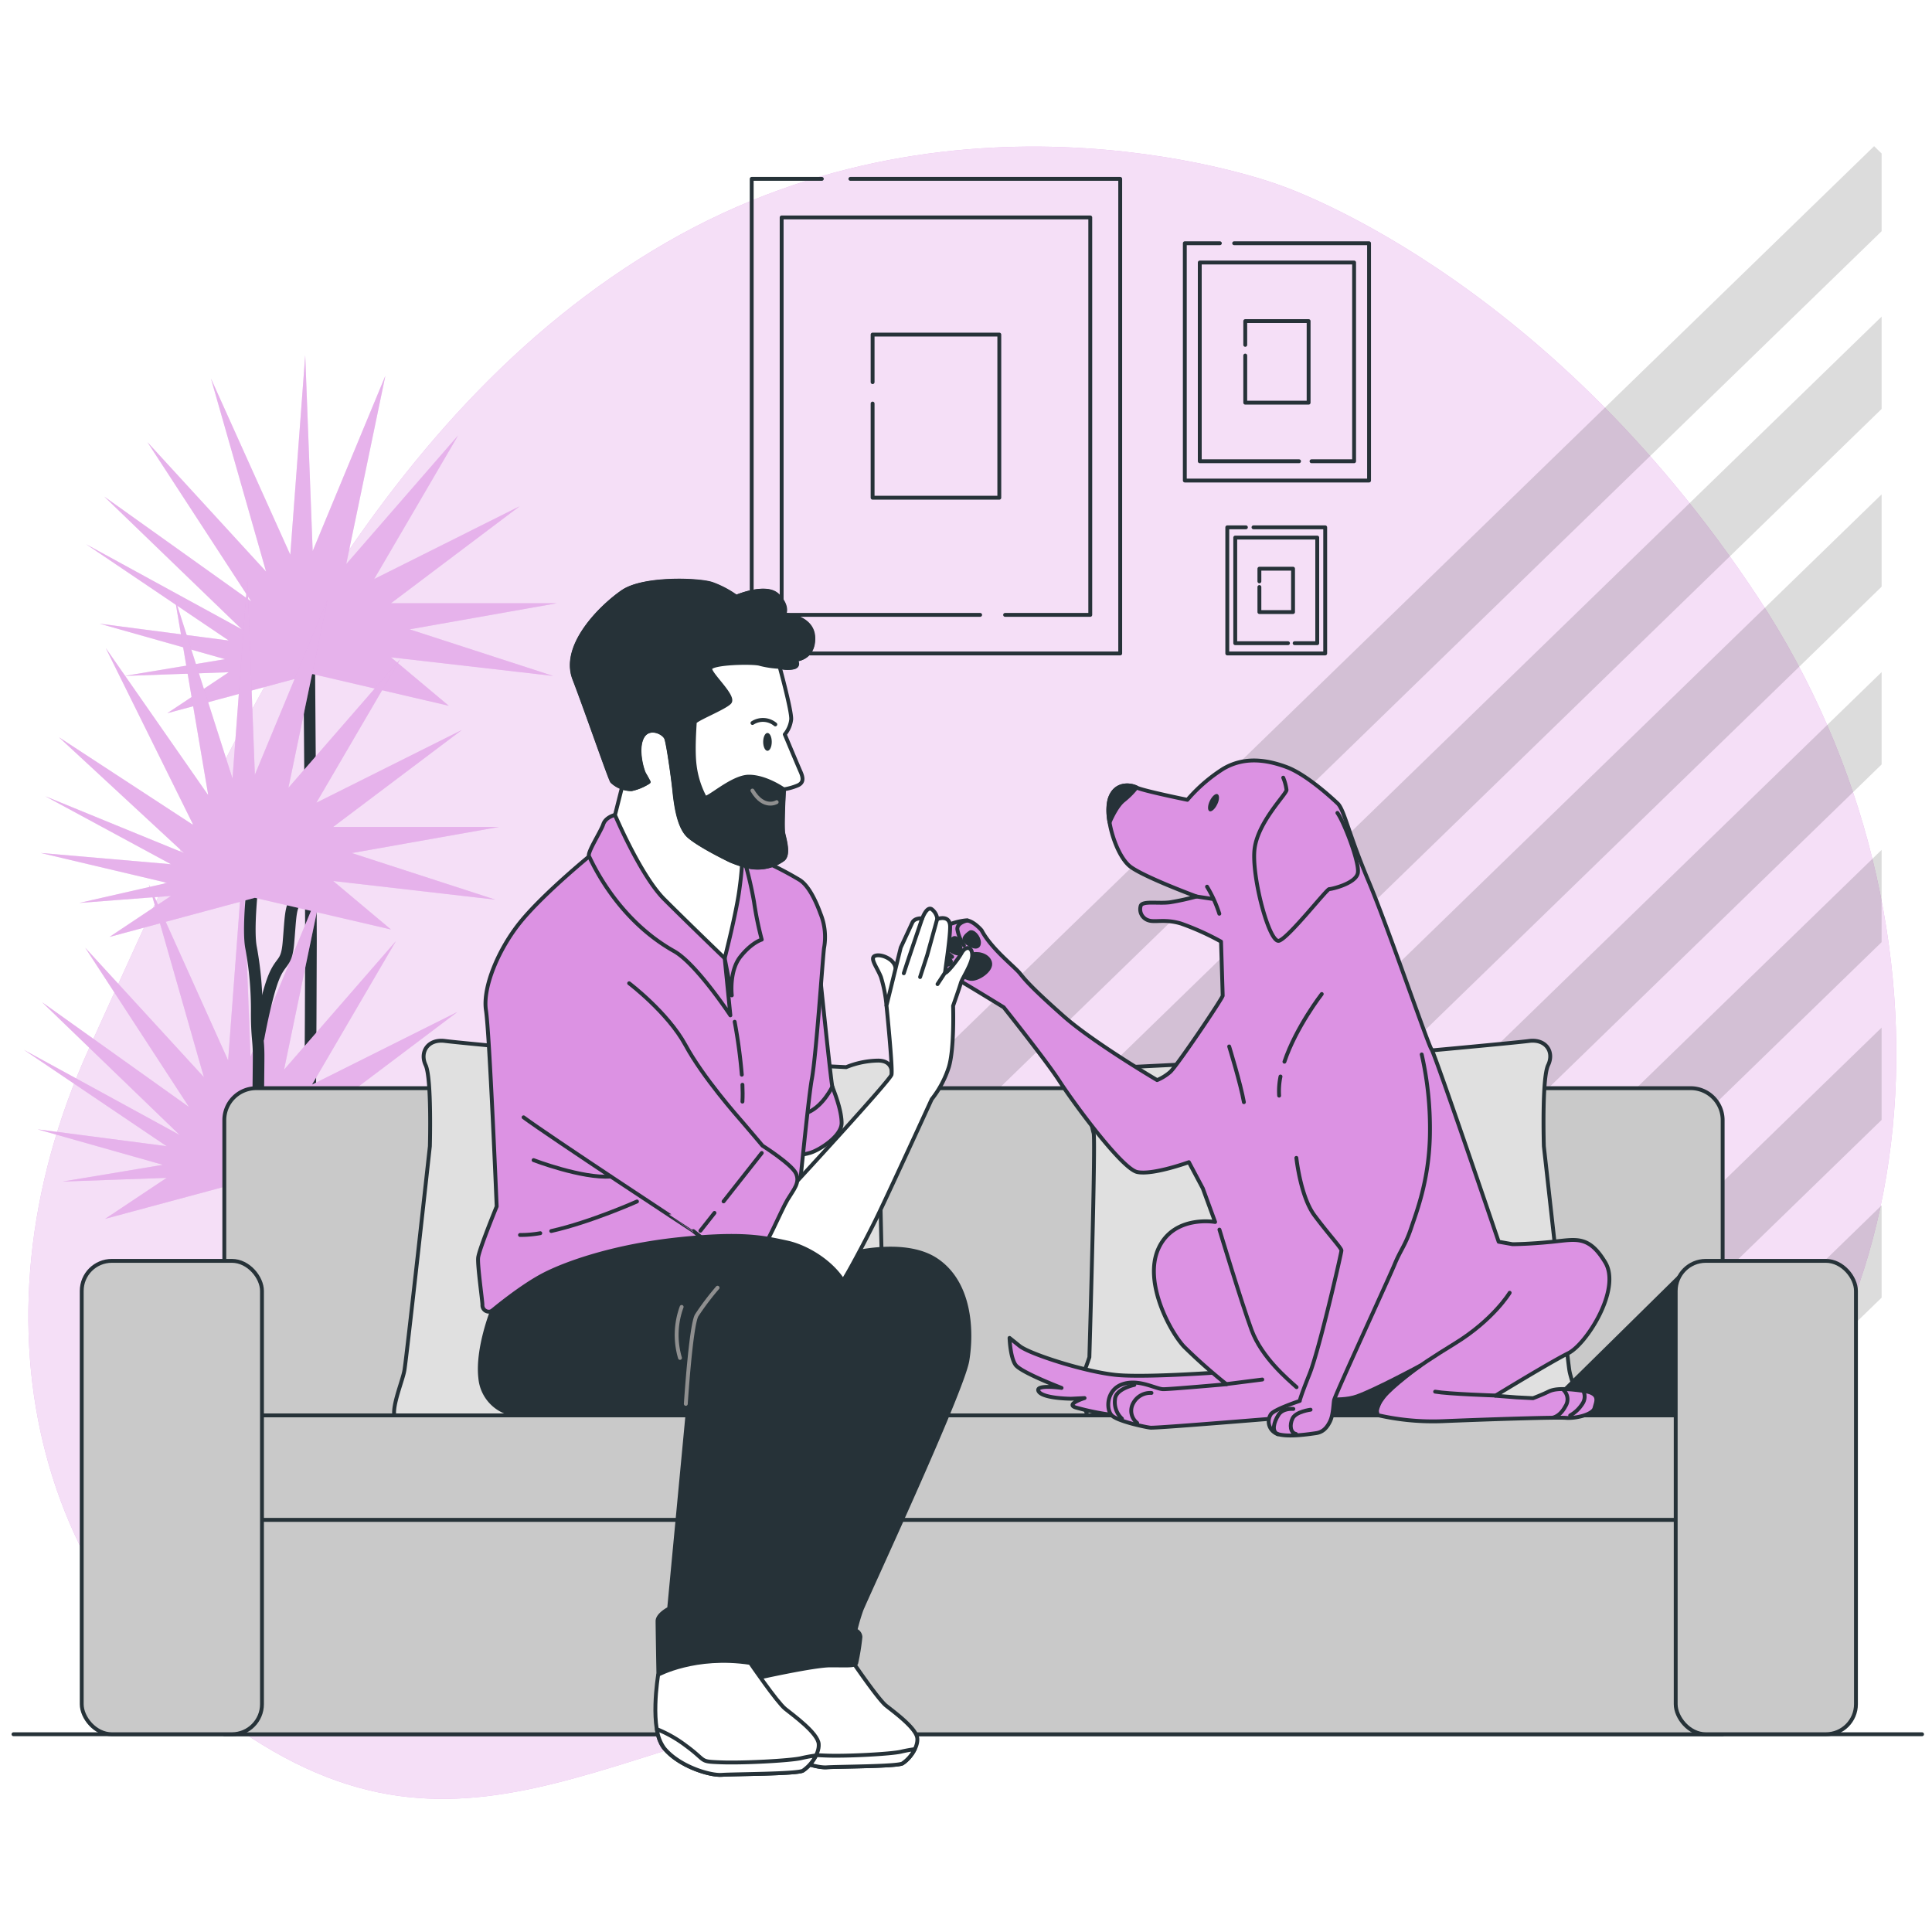 <svg class="animated" id="freepik_stories-dog-high-five" xmlns="http://www.w3.org/2000/svg" viewBox="0 0 500 500" version="1.1" xmlns:xlink="http://www.w3.org/1999/xlink" xmlns:svgjs="http://svgjs.com/svgjs"><style>svg#freepik_stories-dog-high-five:not(.animated) .animable {opacity: 0;}svg#freepik_stories-dog-high-five.animated #freepik--background-simple--inject-106 {animation: 0.6s 1 forwards ease-out slideLeft,1.5s Infinite  linear floating;animation-delay: 0s,0.6s;}svg#freepik_stories-dog-high-five.animated #freepik--Plant--inject-106 {animation: 1.5s Infinite  linear floating;animation-delay: 0s;}svg#freepik_stories-dog-high-five.animated #freepik--Sofa--inject-106 {animation: 6s Infinite  linear heartbeat;animation-delay: 0s;}svg#freepik_stories-dog-high-five.animated #freepik--Dog--inject-106 {animation: 1.3s 1 forwards ease-out lightSpeedRight,6s Infinite  linear floating;animation-delay: 0s,1.3s;}svg#freepik_stories-dog-high-five.animated #freepik--Character--inject-106 {animation: 3s Infinite  linear floating;animation-delay: 0s;}            @keyframes slideLeft {                0% {                    opacity: 0;                    transform: translateX(-30px);                }                100% {                    opacity: 1;                    transform: translateX(0);                }            }                    @keyframes floating {                0% {                    opacity: 1;                    transform: translateY(0px);                }                50% {                    transform: translateY(-10px);                }                100% {                    opacity: 1;                    transform: translateY(0px);                }            }                    @keyframes heartbeat {                0% {                    transform: scale(1);                }                10% {                    transform: scale(1.1);                }                30% {                    transform: scale(1);                }                40% {                    transform: scale(1);                }                50% {                    transform: scale(1.1);                }                60% {                    transform: scale(1);                }                100% {                    transform: scale(1);                }            }                    @keyframes lightSpeedRight {              from {                transform: translate3d(50%, 0, 0) skewX(-20deg);                opacity: 0;              }              60% {                transform: skewX(10deg);                opacity: 1;              }              80% {                transform: skewX(-2deg);              }              to {                opacity: 1;                transform: translate3d(0, 0, 0);              }            }        </style><g id="freepik--background-simple--inject-106" class="animable" style="transform-origin: 249.051px 251.746px;"><path d="M330.49,47.67S250.25,17.78,172.41,62.78,56.15,198.56,23.08,271.25s-12.58,147.33,47.69,182,100.36-14.81,184.29-16.18,106.67,11.12,175.74-36.24,80.26-161.12,24.25-246.11S330.49,47.67,330.49,47.67Z" style="fill: rgb(220, 146, 227); transform-origin: 249.051px 251.746px;" id="elsjg410yrtx" class="animable"></path><g id="elocr51ozv9t"><path d="M330.49,47.67S250.25,17.78,172.41,62.78,56.15,198.56,23.08,271.25s-12.58,147.33,47.69,182,100.36-14.81,184.29-16.18,106.67,11.12,175.74-36.24,80.26-161.12,24.25-246.11S330.49,47.67,330.49,47.67Z" style="fill: rgb(255, 255, 255); opacity: 0.7; transform-origin: 249.051px 251.746px;" class="animable"></path></g></g><g id="freepik--Floor--inject-106" class="animable" style="transform-origin: 250.46px 448.82px;"><line x1="497.43" y1="448.82" x2="3.49" y2="448.82" style="fill: none; stroke: rgb(38, 50, 56); stroke-linecap: round; stroke-linejoin: round; transform-origin: 250.46px 448.82px;" id="eluh0v3mhfszq" class="animable"></line></g><g id="freepik--Stripes--inject-106" class="animable" style="transform-origin: 355.445px 239.59px;"><g id="eldu00yknw5g"><polygon points="486.96 39.73 485.02 37.83 223.93 291.4 236.24 303.35 486.96 59.84 486.96 39.73" style="opacity: 0.14; transform-origin: 355.445px 170.59px;" class="animable"></polygon></g><g id="ellk8j9xbhrzo"><polygon points="486.96 127.94 271.3 337.4 283.6 349.35 486.96 151.84 486.96 127.94" style="opacity: 0.14; transform-origin: 379.13px 238.645px;" class="animable"></polygon></g><g id="el8g0yk5mwgcc"><polygon points="486.96 81.94 247.61 314.4 259.92 326.35 486.96 105.84 486.96 81.94" style="opacity: 0.14; transform-origin: 367.285px 204.145px;" class="animable"></polygon></g><g id="elje1izegnfcc"><polygon points="486.96 219.94 318.66 383.4 330.96 395.35 486.96 243.83 486.96 219.94" style="opacity: 0.14; transform-origin: 402.81px 307.645px;" class="animable"></polygon></g><g id="elh0fgd5pfm1"><polygon points="486.96 311.94 366.02 429.4 378.32 441.35 486.96 335.83 486.96 311.94" style="opacity: 0.14; transform-origin: 426.49px 376.645px;" class="animable"></polygon></g><g id="elmwf3jjbhcfd"><polygon points="486.96 265.94 342.34 406.4 354.64 418.35 486.96 289.83 486.96 265.94" style="opacity: 0.14; transform-origin: 414.65px 342.145px;" class="animable"></polygon></g><g id="el9wzcqe6rujr"><polygon points="486.96 173.94 294.98 360.4 307.28 372.35 486.96 197.84 486.96 173.94" style="opacity: 0.14; transform-origin: 390.97px 273.145px;" class="animable"></polygon></g></g><g id="freepik--Pictures--inject-106" class="animable" style="transform-origin: 274.425px 107.7px;"><polyline points="220.08 46.29 289.91 46.29 289.91 169.11 194.54 169.11 194.54 46.29 212.69 46.29" style="fill: none; stroke: rgb(38, 50, 56); stroke-linecap: round; stroke-linejoin: round; transform-origin: 242.225px 107.7px;" id="ela3s2vidfo3i" class="animable"></polyline><polyline points="253.66 159.13 202.29 159.13 202.29 56.27 282.16 56.27 282.16 159.13 260.12 159.13" style="fill: none; stroke: rgb(38, 50, 56); stroke-linecap: round; stroke-linejoin: round; transform-origin: 242.225px 107.7px;" id="eljf7cr77ltdr" class="animable"></polyline><polyline points="225.83 98.9 225.83 86.59 258.62 86.59 258.62 128.81 225.83 128.81 225.83 104.44" style="fill: none; stroke: rgb(38, 50, 56); stroke-linecap: round; stroke-linejoin: round; transform-origin: 242.225px 107.7px;" id="elngswct5lh4g" class="animable"></polyline><polyline points="319.4 62.95 354.31 62.95 354.31 124.36 306.63 124.36 306.63 62.95 315.7 62.95" style="fill: none; stroke: rgb(38, 50, 56); stroke-linecap: round; stroke-linejoin: round; transform-origin: 330.47px 93.655px;" id="el9wefg02acj5" class="animable"></polyline><polyline points="336.19 119.37 310.5 119.37 310.5 67.94 350.44 67.94 350.44 119.37 339.42 119.37" style="fill: none; stroke: rgb(38, 50, 56); stroke-linecap: round; stroke-linejoin: round; transform-origin: 330.47px 93.655px;" id="elirfddbz2qq" class="animable"></polyline><polyline points="322.27 89.25 322.27 83.1 338.67 83.1 338.67 104.21 322.27 104.21 322.27 92.02" style="fill: none; stroke: rgb(38, 50, 56); stroke-linecap: round; stroke-linejoin: round; transform-origin: 330.47px 93.655px;" id="el0ws1gup10y7" class="animable"></polyline><polyline points="324.4 136.47 342.96 136.47 342.96 169.11 317.62 169.11 317.62 136.47 322.44 136.47" style="fill: none; stroke: rgb(38, 50, 56); stroke-linecap: round; stroke-linejoin: round; transform-origin: 330.29px 152.79px;" id="elf7kslh9kfd" class="animable"></polyline><polyline points="333.33 166.46 319.68 166.46 319.68 139.12 340.9 139.12 340.9 166.46 335.05 166.46" style="fill: none; stroke: rgb(38, 50, 56); stroke-linecap: round; stroke-linejoin: round; transform-origin: 330.29px 152.79px;" id="el4wy8b6uquov" class="animable"></polyline><polyline points="325.93 150.45 325.93 147.18 334.64 147.18 334.64 158.4 325.93 158.4 325.93 151.92" style="fill: none; stroke: rgb(38, 50, 56); stroke-linecap: round; stroke-linejoin: round; transform-origin: 330.285px 152.79px;" id="eljtsnxek7aj" class="animable"></polyline></g><g id="freepik--Plant--inject-106" class="animable" style="transform-origin: 75.16px 270.21px;"><path d="M80,167.22s.48,60.3.48,76.22S80,328.58,80,328.58" style="fill: none; stroke: rgb(38, 50, 56); stroke-linecap: round; stroke-linejoin: round; stroke-width: 3px; transform-origin: 80.24px 247.9px;" id="el76mcr87vg8k" class="animable"></path><polygon points="116.14 182.65 101.18 170.11 143.15 174.93 106 162.87 144.12 156.12 101.18 156.12 134.47 131.03 96.84 149.85 118.55 112.7 89.6 145.99 99.73 97.26 80.92 142.61 78.99 91.95 75.13 143.57 54.6 97.97 68.86 147.92 38.15 114.42 65 155.64 26.99 128.52 62.58 162.87 22.29 140.85 59.21 165.77 25.81 161.42 58.24 170.59 32.27 174.93 59.21 173.97 43.29 184.58 80.92 174.45 116.14 182.65" style="fill: rgb(220, 146, 227); transform-origin: 83.205px 138.265px;" id="el0jl4ksptqcgu" class="animable"></polygon><g id="el5147k40zbsd"><polygon points="116.14 182.65 101.18 170.11 143.15 174.93 106 162.87 144.12 156.12 101.18 156.12 134.47 131.03 96.84 149.85 118.55 112.7 89.6 145.99 99.73 97.26 80.92 142.61 78.99 91.95 75.13 143.57 54.6 97.97 68.86 147.92 38.15 114.42 65 155.64 26.99 128.52 62.58 162.87 22.29 140.85 59.21 165.77 25.81 161.42 58.24 170.59 32.27 174.93 59.21 173.97 43.29 184.58 80.92 174.45 116.14 182.65" style="fill: rgb(255, 255, 255); opacity: 0.3; transform-origin: 83.205px 138.265px;" class="animable"></polygon></g><polygon points="100.05 313.51 85.09 300.97 127.06 305.79 89.92 293.73 128.03 286.98 85.09 286.98 118.38 261.89 80.75 280.7 102.46 243.56 73.51 276.84 83.64 228.12 64.83 273.47 62.9 222.81 59.04 274.43 38.51 228.83 52.77 278.77 22.06 245.28 48.91 286.49 10.9 259.38 46.49 293.73 6.2 271.71 43.12 296.63 9.72 292.27 42.15 301.45 16.18 305.79 43.12 304.83 27.2 315.44 64.83 305.31 100.05 313.51" style="fill: rgb(220, 146, 227); transform-origin: 67.115px 269.125px;" id="elju0xuib5p1h" class="animable"></polygon><g id="elah5c2epks9b"><polygon points="100.05 313.51 85.09 300.97 127.06 305.79 89.92 293.73 128.03 286.98 85.09 286.98 118.38 261.89 80.75 280.7 102.46 243.56 73.51 276.84 83.64 228.12 64.83 273.47 62.9 222.81 59.04 274.43 38.51 228.83 52.77 278.77 22.06 245.28 48.91 286.49 10.9 259.38 46.49 293.73 6.2 271.71 43.12 296.63 9.72 292.27 42.15 301.45 16.18 305.79 43.12 304.83 27.2 315.44 64.83 305.31 100.05 313.51" style="fill: rgb(255, 255, 255); opacity: 0.3; transform-origin: 67.115px 269.125px;" class="animable"></polygon></g><path d="M65.48,228S64,240.55,65,245.37a88.67,88.67,0,0,1,1.44,16.89c0,6.27.49,6.75.49,11.1s-.49,41.23-.49,44.6v10.5" style="fill: none; stroke: rgb(38, 50, 56); stroke-linecap: round; stroke-linejoin: round; stroke-width: 3px; transform-origin: 65.791px 278.23px;" id="elpm384shkvkj" class="animable"></path><path d="M66.93,268.53s1.93-10.61,3.86-15.44,3.37-3.38,3.86-9.16.48-8.21,1.44-10.14a38.86,38.86,0,0,0,1.93-5.3l1-3.86" style="fill: none; stroke: rgb(38, 50, 56); stroke-linecap: round; stroke-linejoin: round; stroke-width: 3px; transform-origin: 72.975px 246.58px;" id="el5egjf0v3jh" class="animable"></path><polygon points="101.18 240.55 86.22 228 128.2 232.83 91.05 220.77 129.16 214.01 86.22 214.01 119.51 188.93 81.88 207.74 103.59 170.59 74.64 203.88 84.78 155.15 65.96 200.5 64.03 149.85 60.17 201.47 45.22 154.67 53.9 205.81 27.36 167.7 50.04 213.53 15.24 190.79 47.63 220.77 11.71 206.06 44.25 223.66 10.54 220.75 43.29 228.49 20.52 233.68 44.25 231.86 28.33 242.48 65.96 232.35 101.18 240.55" style="fill: rgb(220, 146, 227); transform-origin: 69.85px 196.165px;" id="elt6h96um0xxr" class="animable"></polygon><g id="elp56hlk51mkc"><polygon points="101.18 240.55 86.22 228 128.2 232.83 91.05 220.77 129.16 214.01 86.22 214.01 119.51 188.93 81.88 207.74 103.59 170.59 74.64 203.88 84.78 155.15 65.96 200.5 64.03 149.85 60.17 201.47 45.22 154.67 53.9 205.81 27.36 167.7 50.04 213.53 15.24 190.79 47.63 220.77 11.71 206.06 44.25 223.66 10.54 220.75 43.29 228.49 20.52 233.68 44.25 231.86 28.33 242.48 65.96 232.35 101.18 240.55" style="fill: rgb(255, 255, 255); opacity: 0.3; transform-origin: 69.85px 196.165px;" class="animable"></polygon></g><rect x="58.64" y="324.5" width="30.79" height="123.97" style="fill: rgb(38, 50, 56); stroke: rgb(38, 50, 56); stroke-linecap: round; stroke-linejoin: round; transform-origin: 74.035px 386.485px;" id="el4hbwwd54mba" class="animable"></rect></g><g id="freepik--Sofa--inject-106" class="animable animator-active" style="transform-origin: 250.735px 359.084px;"><path d="M66.32,281.62H437.55a8.27,8.27,0,0,1,8.27,8.27v77.64a0,0,0,0,1,0,0H58.05a0,0,0,0,1,0,0V289.89A8.27,8.27,0,0,1,66.32,281.62Z" style="fill: rgb(201, 201, 201); stroke: rgb(38, 50, 56); stroke-linecap: round; stroke-linejoin: round; transform-origin: 251.935px 324.575px;" id="el9l5z4d04e5v" class="animable"></path><path d="M150.86,272.81s-31.32-2.84-35.71-3.41-6.6,2.84-5,6.25,1.1,21,1.1,21-6,54.58-6.59,58-4.95,13.07-1.1,13.07H228.88s3.29-8.53,2.19-10.8a53.3,53.3,0,0,1-2.19-5.68s-1.65-56.28-1.1-58,2.94-14.76,2.94-14.76.9-4-3.49-4a22.85,22.85,0,0,0-8.24,1.7Z" style="fill: rgb(224, 224, 224); stroke: rgb(38, 50, 56); stroke-linecap: round; stroke-linejoin: round; transform-origin: 166.642px 318.529px;" id="el9drpy4bqfid" class="animable"></path><path d="M360,272.81s31.31-2.84,35.71-3.41,6.59,2.84,4.94,6.25-1.1,21-1.1,21,6.05,54.58,6.6,58,4.94,13.07,1.09,13.07H281.93s-3.3-8.53-2.2-10.8a54.36,54.36,0,0,0,2.2-5.68s1.65-56.28,1.1-58-2.94-14.76-2.94-14.76-.91-4,3.49-4a22.92,22.92,0,0,1,8.24,1.7Z" style="fill: rgb(224, 224, 224); stroke: rgb(38, 50, 56); stroke-linecap: round; stroke-linejoin: round; transform-origin: 344.156px 318.529px;" id="elvogcey0j2c" class="animable"></path><polygon points="436.36 328.73 396.77 367.74 437.56 367.74 436.36 328.73" style="fill: rgb(38, 50, 56); stroke: rgb(38, 50, 56); stroke-linecap: round; stroke-linejoin: round; transform-origin: 417.165px 348.235px;" id="elyuvrd221lq" class="animable"></polygon><rect x="58.05" y="366.3" width="387.77" height="27.12" style="fill: rgb(201, 201, 201); stroke: rgb(38, 50, 56); stroke-linecap: round; stroke-linejoin: round; transform-origin: 251.935px 379.86px;" id="el9gj1rt4ai5u" class="animable"></rect><rect x="58.05" y="393.35" width="387.77" height="55.48" style="fill: rgb(201, 201, 201); stroke: rgb(38, 50, 56); stroke-linecap: round; stroke-linejoin: round; transform-origin: 251.935px 421.09px;" id="elzor4iv973e" class="animable"></rect><rect x="21.15" y="326.31" width="46.65" height="122.51" rx="7.78" style="fill: rgb(201, 201, 201); stroke: rgb(38, 50, 56); stroke-linecap: round; stroke-linejoin: round; transform-origin: 44.475px 387.565px;" id="elues3cnz1t0b" class="animable"></rect><rect x="433.67" y="326.31" width="46.65" height="122.51" rx="7.78" style="fill: rgb(201, 201, 201); stroke: rgb(38, 50, 56); stroke-linecap: round; stroke-linejoin: round; transform-origin: 456.995px 387.565px;" id="eljj69dwmm4g" class="animable"></rect></g><g id="freepik--Dog--inject-106" class="animable" style="transform-origin: 329.508px 284.16px;"><path d="M317.93,355s-20.64,1.57-28.68.87-22.74-5.42-25.36-7.52l-2.62-2.1s.17,5.07,1.57,7,11.89,5.94,11.89,5.94-7-1-5.94.88,8.39,1.92,8.39,1.92l3.5-.17s-5.07,1.57-2.27,2.44a65.82,65.82,0,0,0,18.18,2.45c7.35-.17,28.51-3,28.51-3Z" style="fill: rgb(220, 146, 227); stroke: rgb(38, 50, 56); stroke-linecap: round; stroke-linejoin: round; transform-origin: 293.185px 356.481px;" id="ele6drvssfy3q" class="animable"></path><path d="M346.31,208.05s-7.63-7.42-13.36-9.54-11.24-2.55-16.33.42a41.35,41.35,0,0,0-9.33,8.06s-11.45-2.33-13.15-3.18-5.72-1.28-7,3.18,1.7,14.63,5.52,17.39,17,7.63,17,7.63a66.18,66.18,0,0,1-6.78,1.49c-3,.42-7-.43-7.64.85a3,3,0,0,0,1.91,3.81c1.7.64,4.24-.42,8.48.85A68.49,68.49,0,0,1,316,243.68s.43,13.36.43,14-11.88,18.24-13.57,19.73a12.5,12.5,0,0,1-3.4,2.12S282.9,269.76,275.27,263s-9.76-9.12-11.24-11-7.43-6.36-10-11.24c0,0-2.33-2.76-4.24-2.55a16.78,16.78,0,0,0-3.61.85s-3.18,2.12-3.39,5.51a9.69,9.69,0,0,0,4.67,8.7c3,1.7,12.3,7.42,12.3,7.42s11,13.79,14.42,19.09,16.11,22.69,20.14,23.54,13.36-2.55,13.36-2.55l3.61,6.79,3.18,8.69s-10.6-1.9-14.63,6.79,3,21.63,6.57,25.45a142.5,142.5,0,0,0,11,9.75s-14.42,1.28-16.33,1.28-6.36-2.76-10.6-1.28-4.25,6.58-2.76,8.06,8.48,3,10,3.18,41.53-3.16,44.07-3.37,13.58-.16,13.58-.16a63.8,63.8,0,0,0,18.27,1.84c10.39-.43,29.05-1.06,31.6-.85s7-.85,7.42-2.55,1.7-3.81-3-4.45-7.21-.63-8.91.21-4,1.7-4,1.7l-4.24-.21-5.51-.43s14.21-8.69,18.87-11,13.79-16.55,9.55-23.54-7.43-5.94-13.58-5.31-10.39.64-10.39.64l-3.6-.64s-16.54-48.77-17.39-49.83S359.25,240.07,354.16,228,348,210,346.31,208.05Z" style="fill: rgb(220, 146, 227); stroke: rgb(38, 50, 56); stroke-linecap: round; stroke-linejoin: round; transform-origin: 329.648px 283.149px;" id="elhrjiy7b9raa" class="animable"></path><path d="M367.59,353.42s-11.35,6.13-16.34,7.94-13.15,0-13.15,0l6.35,4.31h12s-.68-1.16,1.59-4.08S367.59,353.42,367.59,353.42Z" style="fill: rgb(38, 50, 56); stroke: rgb(38, 50, 56); stroke-linecap: round; stroke-linejoin: round; transform-origin: 352.845px 359.545px;" id="ely5zvpao8m7h" class="animable"></path><path d="M331.39,278.6a18.65,18.65,0,0,0-.35,4.95" style="fill: none; stroke: rgb(38, 50, 56); stroke-linecap: round; stroke-linejoin: round; transform-origin: 331.197px 281.075px;" id="eli4numhx0sla" class="animable"></path><path d="M342.07,257.25s-6.67,8.58-9.66,17.52" style="fill: none; stroke: rgb(38, 50, 56); stroke-linecap: round; stroke-linejoin: round; transform-origin: 337.24px 266.01px;" id="el2eu27fymtv9" class="animable"></path><path d="M318.11,270.82s3,9.76,3.81,14.42" style="fill: none; stroke: rgb(38, 50, 56); stroke-linecap: round; stroke-linejoin: round; transform-origin: 320.015px 278.03px;" id="elauqe499bn1g" class="animable"></path><path d="M250.42,238.21s-2.76.48-2.66,2.28a10.59,10.59,0,0,0,1.71,4.19" style="fill: none; stroke: rgb(38, 50, 56); stroke-linecap: round; stroke-linejoin: round; transform-origin: 249.089px 241.445px;" id="elw7hdskggrv" class="animable"></path><path d="M244.33,240.87s-2.74,2.46-1.51,3.65,3.6,3.11,3.6,3.11" style="fill: rgb(220, 146, 227); stroke: rgb(38, 50, 56); stroke-linecap: round; stroke-linejoin: round; transform-origin: 244.461px 244.25px;" id="elye4zp0j0p3e" class="animable"></path><path d="M251.37,247.15s-3.52.1-4.09,2.09,2.19,3.9,4,4.09,5.51-2.28,4.94-4.28S252.7,246.49,251.37,247.15Z" style="fill: rgb(38, 50, 56); stroke: rgb(38, 50, 56); stroke-linecap: round; stroke-linejoin: round; transform-origin: 251.741px 250.113px;" id="elwipgg5jeoxt" class="animable"></path><path d="M251.18,241.25s-2,1.24-1.52,2.1,3.14,2.47,3.61,1.14S252.23,241.06,251.18,241.25Z" style="fill: rgb(38, 50, 56); stroke: rgb(38, 50, 56); stroke-linecap: round; stroke-linejoin: round; transform-origin: 251.472px 243.117px;" id="elo2037dgme6k" class="animable"></path><path d="M246.9,242.78s-2.28,1.14-1.62,2.37,3.14,2.1,3.33,1.34S248.14,242.4,246.9,242.78Z" style="fill: rgb(38, 50, 56); stroke: rgb(38, 50, 56); stroke-linecap: round; stroke-linejoin: round; transform-origin: 246.901px 244.762px;" id="ele4dkqnulnyl" class="animable"></path><path d="M243.76,247.06a4.39,4.39,0,0,0,.48,2.37c.57.67,2.18,0,1.8-.76S244.9,246.58,243.76,247.06Z" style="fill: rgb(38, 50, 56); stroke: rgb(38, 50, 56); stroke-linecap: round; stroke-linejoin: round; transform-origin: 244.922px 248.332px;" id="elae006wh94i7" class="animable"></path><path d="M332.1,201.26a12.53,12.53,0,0,1,.85,3.18c0,1.06-7.42,8.27-8.27,15.27s3.82,24.6,6.36,23.75S343.34,230.1,344,230.1s7-1.48,7.42-4.24-3.6-13.15-5.3-15.48" style="fill: rgb(220, 146, 227); stroke: rgb(38, 50, 56); stroke-linecap: round; stroke-linejoin: round; transform-origin: 338.014px 222.375px;" id="eldu8qyi26yh4" class="animable"></path><path d="M287.16,212.81c.75-1.72,2.08-4.37,3.59-5.61a20.21,20.21,0,0,0,3.39-3.39c-1.7-.85-5.72-1.28-7,3.18A14,14,0,0,0,287.16,212.81Z" style="fill: rgb(38, 50, 56); stroke: rgb(38, 50, 56); stroke-linecap: round; stroke-linejoin: round; transform-origin: 290.492px 208.037px;" id="el2989s5xa41b" class="animable"></path><line x1="309.62" y1="232.01" x2="313.86" y2="232.65" style="fill: none; stroke: rgb(38, 50, 56); stroke-linecap: round; stroke-linejoin: round; transform-origin: 311.74px 232.33px;" id="elhqqfnyq5jma" class="animable"></line><path d="M312.38,229.47a32.87,32.87,0,0,1,3.18,7" style="fill: none; stroke: rgb(38, 50, 56); stroke-linecap: round; stroke-linejoin: round; transform-origin: 313.97px 232.97px;" id="elfp6k56ps5w" class="animable"></path><path d="M315,208.19c-.58,1.21-1.49,2-2,1.74s-.48-1.45.1-2.66,1.49-2,2-1.74S315.62,207,315,208.19Z" style="fill: rgb(38, 50, 56); transform-origin: 314.057px 207.73px;" id="elllaxb9fucqj" class="animable"></path><path d="M355.4,365.9s.55.23,1.53-2.75c1.09-3.35,9.41-9.23,19.5-15.41s14.27-13.17,14.27-13.17" style="fill: none; stroke: rgb(38, 50, 56); stroke-linecap: round; stroke-linejoin: round; transform-origin: 373.05px 350.237px;" id="elb4mjr1x56mb" class="animable"></path><path d="M387,361.16s-12.26-.4-15.59-1" style="fill: none; stroke: rgb(38, 50, 56); stroke-linecap: round; stroke-linejoin: round; transform-origin: 379.205px 360.66px;" id="elwv7cdeah7u" class="animable"></path><line x1="317.47" y1="358.19" x2="326.68" y2="357.02" style="fill: none; stroke: rgb(38, 50, 56); stroke-linecap: round; stroke-linejoin: round; transform-origin: 322.075px 357.605px;" id="elq4zsavtk0dh" class="animable"></line><path d="M315.59,318.22s5.68,18.85,8.32,26S333.33,357,335.55,359" style="fill: none; stroke: rgb(38, 50, 56); stroke-linecap: round; stroke-linejoin: round; transform-origin: 325.57px 338.61px;" id="el5rmjzkz9i6f" class="animable"></path><path d="M298,360.49a5,5,0,0,0-4.71,2.63,4,4,0,0,0,1,5.13" style="fill: none; stroke: rgb(38, 50, 56); stroke-linecap: round; stroke-linejoin: round; transform-origin: 295.381px 364.365px;" id="elj66u37xp9" class="animable"></path><path d="M293.56,358.41s-4.85,1-5,3.74a5.83,5.83,0,0,0,1.8,5" style="fill: none; stroke: rgb(38, 50, 56); stroke-linecap: round; stroke-linejoin: round; transform-origin: 291.036px 362.78px;" id="elil03xh909y" class="animable"></path><path d="M404.7,359.79a3.3,3.3,0,0,1,.42,4.16c-1.39,2.64-3.19,2.91-3.19,2.91" style="fill: none; stroke: rgb(38, 50, 56); stroke-linecap: round; stroke-linejoin: round; transform-origin: 403.8px 363.325px;" id="eld2ct71cvp07" class="animable"></path><path d="M409.72,359.89a3.29,3.29,0,0,1-.17,3.37,9,9,0,0,1-3.19,3.05" style="fill: none; stroke: rgb(38, 50, 56); stroke-linecap: round; stroke-linejoin: round; transform-origin: 408.232px 363.1px;" id="el1i439hzj4p6" class="animable"></path><path d="M335.5,299.66s1.06,10,4.66,14.85,7,8.48,7,9.12-5.73,25.66-8.27,32-2.51,6.92-2.51,6.92-6.64,2.19-7.48,3.46a3.42,3.42,0,0,0,1.8,5.13c2.75.85,8.19,0,9.88-.24s2.76-1.27,3.61-3,.85-4.24,1.06-5.51,14.21-31.6,15.69-35.21,2.76-4.88,4.25-9.33,4.66-12.51,4.87-24.17a86.81,86.81,0,0,0-2.12-20.79" style="fill: rgb(220, 146, 227); stroke: rgb(38, 50, 56); stroke-linecap: round; stroke-linejoin: round; transform-origin: 349.207px 322.2px;" id="el96x8qkmbli7" class="animable"></path><path d="M334.72,364.63s-2.7-.29-3.86,1.55-1.87,4.26-.16,5" style="fill: none; stroke: rgb(38, 50, 56); stroke-linecap: round; stroke-linejoin: round; transform-origin: 332.2px 367.897px;" id="ely8ppu5sroq" class="animable"></path><path d="M339.17,364.83s-3.77.48-4.64,2.22-.58,3.77.87,4.06" style="fill: none; stroke: rgb(38, 50, 56); stroke-linecap: round; stroke-linejoin: round; transform-origin: 336.605px 367.97px;" id="el33rkarx5id" class="animable"></path></g><g id="freepik--Character--inject-106" class="animable" style="transform-origin: 187.666px 304.805px;"><polyline points="218.39 315.07 206.39 319.62 204.03 290.71" style="fill: rgb(255, 255, 255); stroke: rgb(38, 50, 56); stroke-linecap: round; stroke-linejoin: round; transform-origin: 211.21px 305.165px;" id="elywy4qme5xv" class="animable"></polyline><polyline points="204.03 290.71 215.84 289.07 218.39 315.07" style="fill: rgb(255, 255, 255); stroke: rgb(38, 50, 56); stroke-linecap: round; stroke-linejoin: round; transform-origin: 211.21px 302.07px;" id="elldfhlcmeoz" class="animable"></polyline><path d="M212.09,251.15s3,29.16,3.32,30.08,2.4,5.9,2.4,9.41-6.09,7.2-8.3,7.75a15,15,0,0,1-3.14.56Z" style="fill: rgb(220, 146, 227); stroke: rgb(38, 50, 56); stroke-linecap: round; stroke-linejoin: round; transform-origin: 212.09px 275.05px;" id="elmvuwtfu6fas" class="animable"></path><path d="M215.41,281.23s-2.39,5-6.27,6.64" style="fill: none; stroke: rgb(38, 50, 56); stroke-linecap: round; stroke-linejoin: round; transform-origin: 212.275px 284.55px;" id="el7ug3gnzmzaa" class="animable"></path><path d="M152.48,221.62S141,231,135,238.23s-10.15,17.35-9.23,23.25,2.77,50.75,2.77,50.75-4.61,11.26-4.8,13.29,1.11,11.07,1.11,12.18a1.66,1.66,0,0,0,2.58,1.48c1.66-.74,24.73-12.37,37.47-14.4s40.6-2.58,40.6-2.58,3.51-37.1,4.61-43,2.77-30.64,3.14-33.78a16,16,0,0,0-.92-9c-1.48-4.06-3.32-7.38-5.35-8.67A86.81,86.81,0,0,0,196,222.17C194.19,221.62,170,214.6,152.48,221.62Z" style="fill: rgb(220, 146, 227); stroke: rgb(38, 50, 56); stroke-linecap: round; stroke-linejoin: round; transform-origin: 168.622px 278.99px;" id="elqwg7uekv9mn" class="animable"></path><path d="M159.13,210.91s-2.4.56-3,2.4-4.24,7.38-3.69,8.31,6.83,16,22,24.54c5.77,3.24,14.58,16.61,14.58,16.61L187.55,248l1.84,9.6s-.74-6.28,2.22-10,5.53-4.43,5.53-4.43a86.43,86.43,0,0,1-2-9.78,99.94,99.94,0,0,0-3-12.37Z" style="fill: rgb(220, 146, 227); stroke: rgb(38, 50, 56); stroke-linecap: round; stroke-linejoin: round; transform-origin: 174.762px 236.84px;" id="elacnmh12ss3n" class="animable"></path><path d="M161.16,203l-2,7.93s6.64,15.69,12.73,21.78S187.55,248,187.55,248s3.13-12.18,3.87-18.27a83,83,0,0,0,.74-8.68s-8.67-6.46-11.44-13.28-5.91-26.58-5.91-26.58l-13.1,8.67Z" style="fill: rgb(255, 255, 255); stroke: rgb(38, 50, 56); stroke-linecap: round; stroke-linejoin: round; transform-origin: 175.66px 214.595px;" id="elc18vm6wh95b" class="animable"></path><path d="M220.84,430.32s6.46,9.49,8.48,11.1,7.87,5.86,8.08,8.48-2.43,5.66-3.84,6.46-16.76.81-19.58,1-10.3-2-13.93-6.46-4.17-19.47-4.17-19.47A67.72,67.72,0,0,1,220.84,430.32Z" style="fill: rgb(255, 255, 255); stroke: rgb(38, 50, 56); stroke-linecap: round; stroke-linejoin: round; transform-origin: 216.646px 443.509px;" id="el2f3fpxg1kf2" class="animable"></path><path d="M236.74,452.68c-.89.12-2.18.33-3.58.66-2.63.6-13.93,1.21-19.39,1s-3.23-.21-8.48-4a30.36,30.36,0,0,0-7-4,9.84,9.84,0,0,0,1.75,4.58c3.63,4.44,11.1,6.67,13.93,6.46s18.17-.2,19.58-1A9.47,9.47,0,0,0,236.74,452.68Z" style="fill: rgb(255, 255, 255); stroke: rgb(38, 50, 56); stroke-linecap: round; stroke-linejoin: round; transform-origin: 217.515px 451.867px;" id="eli21q5avrzf" class="animable"></path><path d="M218.36,324.83s15.36-4.54,24,1.29,9.3,17.95,8,25.95-26.6,62.28-27.46,64.66a51.55,51.55,0,0,0-1.52,5.19,1.93,1.93,0,0,1,1.3,1.73,55.8,55.8,0,0,1-1.08,6.71c-.22.86-2.38.64-6.71.64s-18.81,3.25-18.81,3.25a17.79,17.79,0,0,1-.21-5.84c.43-3,1.29-7.79,1.29-7.79s.44-12.32,1.73-15.78,14.92-62.5,14.92-62.5-4.75-14.92-5.62-15.57S218.36,324.83,218.36,324.83Z" style="fill: rgb(38, 50, 56); stroke: rgb(38, 50, 56); stroke-linecap: round; stroke-linejoin: round; transform-origin: 223.298px 378.698px;" id="eli9p3l5qffc8" class="animable"></path><path d="M229.42,260.23a35.72,35.72,0,0,0-1.43-7.37c-1-2.53-3-4.92-1.54-5.49s4.64.71,5.2,2.68a22.67,22.67,0,0,1,.85,4.08c0,.42-2.11,7.31-2.11,7.31Z" style="fill: rgb(255, 255, 255); stroke: rgb(38, 50, 56); stroke-linecap: round; stroke-linejoin: round; transform-origin: 229.217px 254.337px;" id="elbuovz242a7t" class="animable"></path><path d="M206.17,305.82s24.18-26.21,24.55-27.69-1.3-17.9-1.3-17.9l3.69-15s2.4-5.17,3-6.46,2.58-1.1,2.58-1.1,1.11-3.14,2.4-2.4a3.67,3.67,0,0,1,1.48,2.58s3.32-1.29,3.32,2-1.29,11.07-1.29,11.81,3.13-3,4.24-5,2.77-1.66,2.77.55-2.58,5.91-2.95,7.2-2,5.91-2,5.91.37,11.07-1.11,15.87a26.38,26.38,0,0,1-4.43,8.3S229.42,310.06,226.47,316s-7.57,14.58-8.49,15.68-5.9.74-9-.18-13.29-7-13.29-7Z" style="fill: rgb(255, 255, 255); stroke: rgb(38, 50, 56); stroke-linecap: round; stroke-linejoin: round; transform-origin: 223.65px 283.759px;" id="elei15ephzza" class="animable"></path><polyline points="242.53 237.9 239.95 247.23 238.12 252.86" style="fill: none; stroke: rgb(38, 50, 56); stroke-linecap: round; stroke-linejoin: round; transform-origin: 240.325px 245.38px;" id="el32ut9ru590m" class="animable"></polyline><path d="M238.65,237.72s-4.33,12.75-4.75,14.16" style="fill: none; stroke: rgb(38, 50, 56); stroke-linecap: round; stroke-linejoin: round; transform-origin: 236.275px 244.8px;" id="elr3ptdeyv8qm" class="animable"></path><line x1="244.56" y1="251.74" x2="242.63" y2="254.69" style="fill: none; stroke: rgb(38, 50, 56); stroke-linecap: round; stroke-linejoin: round; transform-origin: 243.595px 253.215px;" id="el5dg3yhe33ua" class="animable"></line><path d="M162.82,254.47s10,7.56,14.58,16,13.47,18.46,14.76,19.94,5.17,6.09,5.17,6.09,7.57,4.79,8.67,7.19-.55,4.06-2.21,6.83-5.91,13.11-7.57,14-7.93-.19-9.78-.92-7-5-7-5S142,294,135.5,289.16" style="fill: rgb(220, 146, 227); stroke: rgb(38, 50, 56); stroke-linecap: round; stroke-linejoin: round; transform-origin: 170.928px 289.663px;" id="elo7e9ei2c9j" class="animable"></path><line x1="184.91" y1="313.9" x2="181.27" y2="318.51" style="fill: none; stroke: rgb(38, 50, 56); stroke-linecap: round; stroke-linejoin: round; transform-origin: 183.09px 316.205px;" id="elkt6m4fwtb6" class="animable"></line><line x1="197.14" y1="298.39" x2="187.26" y2="310.92" style="fill: none; stroke: rgb(38, 50, 56); stroke-linecap: round; stroke-linejoin: round; transform-origin: 192.2px 304.655px;" id="elz373t15aqg" class="animable"></line><path d="M138.09,300.24s12.55,4.8,19.93,4.24" style="fill: none; stroke: rgb(38, 50, 56); stroke-linecap: round; stroke-linejoin: round; transform-origin: 148.055px 302.383px;" id="el34f7tttytn5" class="animable"></path><path d="M139.82,319.15a28.75,28.75,0,0,1-5.24.46" style="fill: none; stroke: rgb(38, 50, 56); stroke-linecap: round; stroke-linejoin: round; transform-origin: 137.2px 319.38px;" id="elewetsk7g9ng" class="animable"></path><path d="M164.85,310.94s-11.93,5.35-22.19,7.65" style="fill: none; stroke: rgb(38, 50, 56); stroke-linecap: round; stroke-linejoin: round; transform-origin: 153.755px 314.765px;" id="elsemijj80sfg" class="animable"></path><path d="M192.14,280.73c.07,1.52.08,3,0,4.37" style="fill: none; stroke: rgb(38, 50, 56); stroke-linecap: round; stroke-linejoin: round; transform-origin: 192.168px 282.915px;" id="eln82mptczd6" class="animable"></path><path d="M190.13,264.43a137.63,137.63,0,0,1,1.85,13.7" style="fill: none; stroke: rgb(38, 50, 56); stroke-linecap: round; stroke-linejoin: round; transform-origin: 191.055px 271.28px;" id="eljnzi28u7dpb" class="animable"></path><path d="M127.38,339.18s-3.95,9.87-3.08,17.44a10.41,10.41,0,0,0,8.21,9.29h45.42l-4.76,50.39s-3,1.51-3,3.24.22,13.84.22,13.84,10.59-2.16,14-2.38,11.47.44,11.47.44a44.83,44.83,0,0,0,2.81-5.63c.21-1.08,0-5.62,0-6.48S213,370.24,216.2,364.18s5.62-22.05,3.68-29-10.16-12.33-16.22-13.63-11.46-2.59-27.9-.86-28.76,6-34.81,9.08S127.38,339.18,127.38,339.18Z" style="fill: rgb(38, 50, 56); stroke: rgb(38, 50, 56); stroke-linecap: round; stroke-linejoin: round; transform-origin: 172.374px 376.617px;" id="elvyqf7yotzi" class="animable"></path><path d="M177.49,363.32s1.3-20.33,2.82-22.92a68.88,68.88,0,0,1,5.4-7.14" style="fill: none; stroke: rgb(143, 143, 143); stroke-linecap: round; stroke-linejoin: round; transform-origin: 181.6px 348.29px;" id="elgn3fqllwh6m" class="animable"></path><path d="M176.41,338.23a21,21,0,0,0-.43,13.2" style="fill: none; stroke: rgb(143, 143, 143); stroke-linecap: round; stroke-linejoin: round; transform-origin: 175.765px 344.83px;" id="elhc03ib9mp7" class="animable"></path><path d="M194.15,430.36s6.92,10.16,9.08,11.89,8.43,6.27,8.65,9.08-2.6,6.06-4.11,6.92-18,.87-21,1.08-11-2.16-14.92-6.92-1.51-19-1.51-19S179.87,428.19,194.15,430.36Z" style="fill: rgb(255, 255, 255); stroke: rgb(38, 50, 56); stroke-linecap: round; stroke-linejoin: round; transform-origin: 190.75px 444.587px;" id="elghqmkvur6f6" class="animable"></path><path d="M211.18,454.31c-1,.13-2.34.35-3.84.7-2.81.65-14.92,1.3-20.76,1.08s-3.46-.22-9.09-4.33a32.29,32.29,0,0,0-7.48-4.25,10.49,10.49,0,0,0,1.86,4.9c3.89,4.76,11.9,7.14,14.92,6.92s19.47-.21,21-1.08A10.21,10.21,0,0,0,211.18,454.31Z" style="fill: rgb(255, 255, 255); stroke: rgb(38, 50, 56); stroke-linecap: round; stroke-linejoin: round; transform-origin: 190.595px 453.427px;" id="eljvs7zfqvdwr" class="animable"></path><path d="M201.76,172.53s3.14,11.44,3,13.65a7.38,7.38,0,0,1-1.66,3.88s3.32,7.93,4.06,9.6.92,3-.92,3.69a15.44,15.44,0,0,1-3.32.92s-.56,9.78-.19,11.44,1.48,5.35,0,6.65a11.15,11.15,0,0,1-8.49,2,30.34,30.34,0,0,1-5.17-1.67s-7.75-3.69-10.7-6.27-3.51-9.41-3.88-12.55-1.47-11.07-2-12.73-4.61-3.51-6.27-.37,0,8.67.55,9.59,1.11,2,1.11,2a13.3,13.3,0,0,1-4.43,1.85,7.36,7.36,0,0,1-5-2c-.56-.74-6.46-17.9-9.78-26.58s7.19-18.82,12.55-22.51,19.74-3.14,23.07-2a25.54,25.54,0,0,1,6.27,3.32s7.75-3.32,10.7-.37,1.67,5,1.67,5,7.38.37,7.56,5.91-4.61,5.72-4.61,5.72,1.29,1.66-.56,2A7.6,7.6,0,0,1,201.76,172.53Z" style="fill: rgb(255, 255, 255); stroke: rgb(38, 50, 56); stroke-linecap: round; stroke-linejoin: round; transform-origin: 179.265px 187.394px;" id="elannjc6bctq" class="animable"></path><path d="M193.82,201c-4.43,0-10.89,6.27-11.44,5.35a23.89,23.89,0,0,1-2.58-8.12c-.56-4.06,0-10.52,0-11.26s7.56-3.69,9-5.17-4.8-7-5-8.67,11.44-1.85,12.92-1.29a24.48,24.48,0,0,0,5,.74,7.6,7.6,0,0,0,3.5.18c1.85-.37.56-2,.56-2s4.8-.18,4.61-5.72-7.56-5.91-7.56-5.91,1.29-2-1.67-5-10.7.37-10.7.37a25.54,25.54,0,0,0-6.27-3.32c-3.33-1.11-17.72-1.66-23.07,2S145.28,167,148.61,175.66s9.22,25.84,9.78,26.58a7.36,7.36,0,0,0,5,2,13.3,13.3,0,0,0,4.43-1.85s-.55-1.1-1.11-2-2.21-6.46-.55-9.59,5.72-1.29,6.27.37,1.66,9.59,2,12.73.93,10,3.88,12.55,10.7,6.27,10.7,6.27a30.34,30.34,0,0,0,5.17,1.67,11.15,11.15,0,0,0,8.49-2c1.48-1.3.37-5,0-6.65s.19-11.44.19-11.44S198.25,201,193.82,201Z" style="fill: rgb(38, 50, 56); stroke: rgb(38, 50, 56); stroke-linecap: round; stroke-linejoin: round; transform-origin: 179.183px 187.45px;" id="el99yl9khu50d" class="animable"></path><path d="M201,207.59s-3.32,2-6.28-3" style="fill: none; stroke: rgb(143, 143, 143); stroke-linecap: round; stroke-linejoin: round; transform-origin: 197.86px 206.288px;" id="el3z8lzsnv69a" class="animable"></path><path d="M200.65,187.48a5,5,0,0,0-5.91-.37" style="fill: none; stroke: rgb(38, 50, 56); stroke-linecap: round; stroke-linejoin: round; transform-origin: 197.695px 186.898px;" id="ell7y7na8dkde" class="animable"></path><ellipse cx="198.62" cy="192" rx="1.11" ry="2.31" style="fill: rgb(38, 50, 56); transform-origin: 198.62px 192px;" id="elwmab82ua0d" class="animable"></ellipse></g><defs>     <filter id="active" height="200%">         <feMorphology in="SourceAlpha" result="DILATED" operator="dilate" radius="2"></feMorphology>                <feFlood flood-color="#32DFEC" flood-opacity="1" result="PINK"></feFlood>        <feComposite in="PINK" in2="DILATED" operator="in" result="OUTLINE"></feComposite>        <feMerge>            <feMergeNode in="OUTLINE"></feMergeNode>            <feMergeNode in="SourceGraphic"></feMergeNode>        </feMerge>    </filter>    <filter id="hover" height="200%">        <feMorphology in="SourceAlpha" result="DILATED" operator="dilate" radius="2"></feMorphology>                <feFlood flood-color="#ff0000" flood-opacity="0.5" result="PINK"></feFlood>        <feComposite in="PINK" in2="DILATED" operator="in" result="OUTLINE"></feComposite>        <feMerge>            <feMergeNode in="OUTLINE"></feMergeNode>            <feMergeNode in="SourceGraphic"></feMergeNode>        </feMerge>            <feColorMatrix type="matrix" values="0   0   0   0   0                0   1   0   0   0                0   0   0   0   0                0   0   0   1   0 "></feColorMatrix>    </filter></defs></svg>